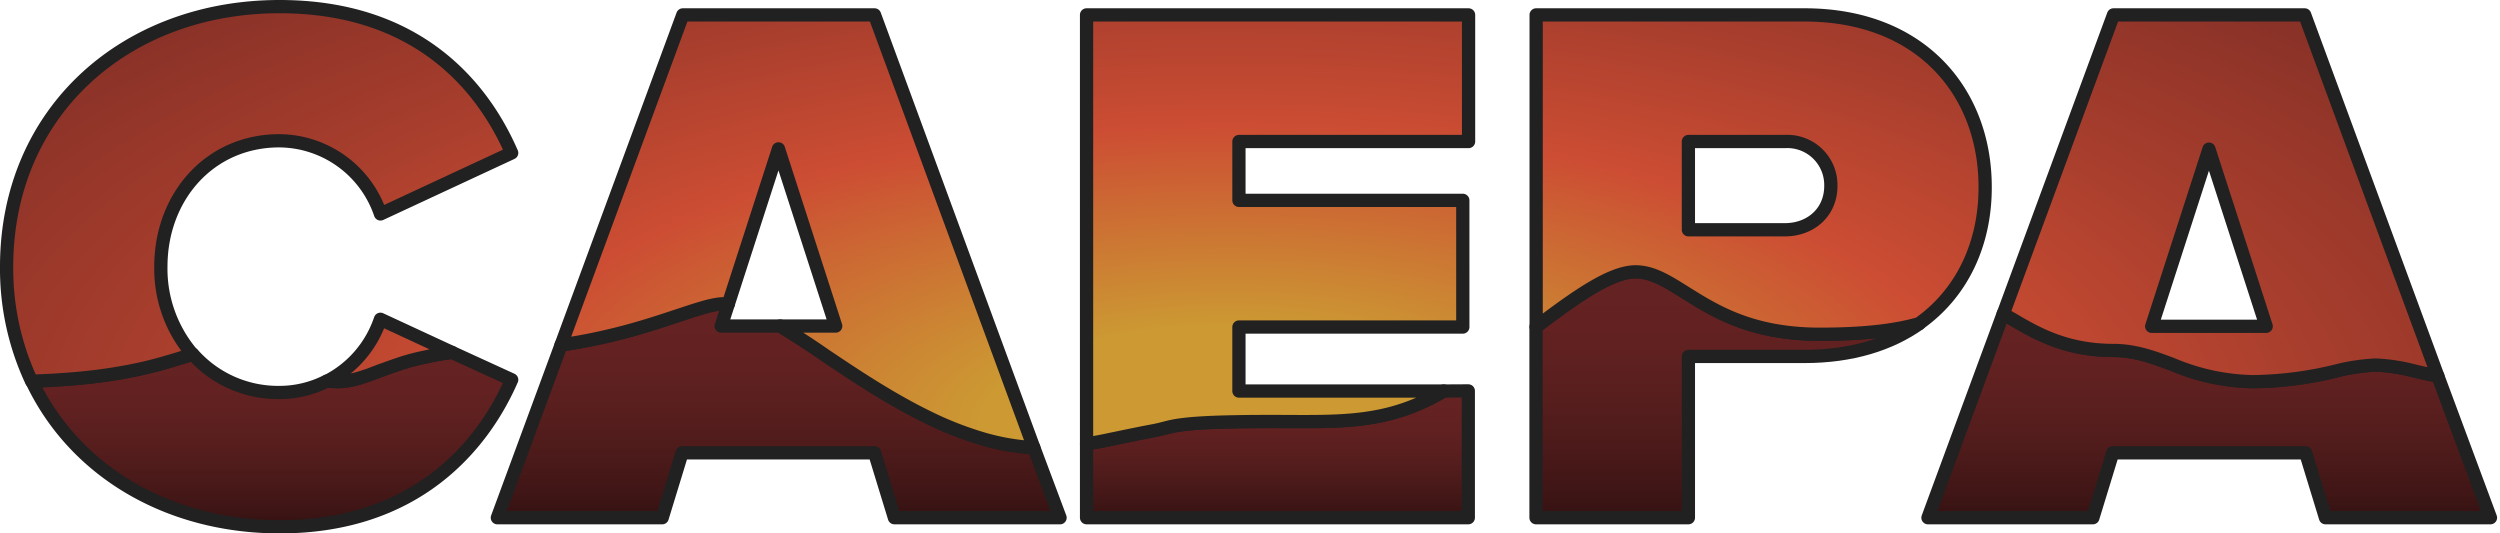 <svg xmlns="http://www.w3.org/2000/svg" xmlns:xlink="http://www.w3.org/1999/xlink" viewBox="0 0 377.34 80.51"><defs><style>.a,.b,.c,.d,.e,.f{stroke:#212121;stroke-linejoin:round;stroke-width:2px;}.a{fill:url(#a);}.b{fill:url(#b);}.c{fill:url(#c);}.d{fill:url(#d);}.e{fill:url(#e);}.f{fill:url(#f);}</style><linearGradient id="a" x1="41" y1="79.51" x2="41" y2="53.18" gradientUnits="userSpaceOnUse"><stop offset="0" stop-color="#351212"/><stop offset="0.13" stop-color="#411616"/><stop offset="0.43" stop-color="#551d1d"/><stop offset="0.72" stop-color="#622121"/><stop offset="1" stop-color="#622"/></linearGradient><linearGradient id="b" x1="117.51" y1="78.14" x2="117.51" y2="45.84" xlink:href="#a"/><linearGradient id="c" x1="192.83" y1="78.14" x2="192.83" y2="59.03" xlink:href="#a"/><linearGradient id="d" x1="260.77" y1="78.14" x2="260.77" y2="41.02" xlink:href="#a"/><linearGradient id="e" x1="333.46" y1="78.14" x2="333.46" y2="47.38" xlink:href="#a"/><radialGradient id="f" cx="185.43" cy="64.1" r="374.51" gradientTransform="translate(0 38.46) scale(1 0.4)" gradientUnits="userSpaceOnUse"><stop offset="0.1" stop-color="#c93"/><stop offset="0.3" stop-color="#cc4d33"/><stop offset="0.44" stop-color="#a83e2d"/><stop offset="0.58" stop-color="#8b3228"/><stop offset="0.72" stop-color="#772925"/><stop offset="0.86" stop-color="#6a2423"/><stop offset="1" stop-color="#622"/></radialGradient></defs><title>Logo-CAEPA</title><path class="a" d="M77.23,57.32c-4.43,10.13-14.56,22.19-35,22.19-16.88,0-31-8.41-37.43-22,2.2-.06,4.2-.18,6-.33,2.89-.23,5.35-.56,7.47-.93s3.89-.77,5.41-1.18,2.76-.79,3.83-1.12l1.38-.43.21-.06a17.2,17.2,0,0,0,13.09,5.78,15.63,15.63,0,0,0,7.12-1.71c.53,0,1.07.06,1.63.06a9.38,9.38,0,0,0,1.49-.12,14.23,14.23,0,0,0,1.51-.34c.51-.14,1-.31,1.59-.5L57.25,56c.93-.33,1.93-.7,3.06-1.08s2.36-.72,3.74-1a41.91,41.91,0,0,1,4.16-.73Z"/><path class="b" d="M160,78.14H135l-3-9.79H102.95l-3,9.79H75.07l9.62-26.08c2.12-.3,4.13-.67,6-1.09,2.34-.51,4.49-1.09,6.43-1.67s3.7-1.17,5.25-1.68l2.12-.7c.67-.21,1.29-.4,1.86-.56a15.26,15.26,0,0,1,1.58-.37,7,7,0,0,1,1.27-.14,6.23,6.23,0,0,1,.74,0l-1.09,3.36h8.91c.73.44,1.48.91,2.25,1.4,1.44.92,3,1.94,4.51,3,2.3,1.54,4.74,3.18,7.29,4.76s5.23,3.13,8,4.49a51.63,51.63,0,0,0,8.48,3.36,33.9,33.9,0,0,0,7.75,1.35Z"/><path class="c" d="M221.62,59V78.14H164V67c.87-.14,1.74-.3,2.61-.47l3.07-.64,1.47-.3,1.48-.3,1.48-.28c3.08-.56,2.54-1.39,17.65-1.39,10.41,0,17.47.53,26.15-4.6Z"/><path class="d" d="M289.68,48.86c-4.4,3.11-10.21,4.94-17.32,4.94H254.84V78.14h-23V49.33c6-4.53,11.26-8.29,15-8.3,2.53,0,4.73,1.38,7.52,3.13,4.46,2.8,10,6.28,20.24,6.29h.09C282.14,50.45,286.66,49.73,289.68,48.86Z"/><path class="e" d="M375.9,78.14H351l-3-9.79H318.89l-3,9.79H291l11.35-30.77,1.34.77c3.6,2.12,8.09,4.75,15.32,4.75,3.2,0,5.93,1,8.81,2.08A32.79,32.79,0,0,0,340,57.61H340A55.09,55.09,0,0,0,352.6,56a29.21,29.21,0,0,1,6-.9,27.76,27.76,0,0,1,6,.94c1,.24,2.13.48,3.35.71Z"/><path class="f" d="M57.43,32.29l19.8-9.21C72.68,12.61,62.67,1,42.19,1,19,1,1,16.81,1,40.25A40,40,0,0,0,4.76,57.53c2.2-.06,4.2-.18,6-.33,2.89-.23,5.35-.56,7.47-.93s3.89-.77,5.41-1.18,2.76-.79,3.83-1.12l1.38-.43.21-.06a19.81,19.81,0,0,1-4.78-13.23c0-10.58,7.39-19,17.87-19A16.24,16.24,0,0,1,57.43,32.29ZM49.32,57.55c.53,0,1.07.06,1.63.06a9.38,9.38,0,0,0,1.49-.12,14.23,14.23,0,0,0,1.51-.34c.51-.14,1-.31,1.59-.5L57.25,56c.93-.33,1.93-.7,3.06-1.08s2.36-.72,3.74-1a41.91,41.91,0,0,1,4.16-.73l-10.79-5A16.32,16.32,0,0,1,49.32,57.55ZM132,2.25H103.06L84.69,52.06c2.12-.3,4.13-.67,6-1.09,2.34-.51,4.49-1.09,6.43-1.67s3.7-1.17,5.25-1.68l2.12-.7c.67-.21,1.29-.4,1.86-.56a15.26,15.26,0,0,1,1.58-.37,7,7,0,0,1,1.27-.14,6.23,6.23,0,0,1,.74,0l7.56-23.38,8.64,26.74h-8.38c.73.44,1.48.91,2.25,1.4,1.44.92,3,1.94,4.51,3,2.3,1.54,4.74,3.18,7.29,4.76s5.23,3.13,8,4.49a51.63,51.63,0,0,0,8.48,3.36,33.9,33.9,0,0,0,7.75,1.35Zm89.66,19.11V2.25H164V67c.87-.14,1.74-.3,2.61-.47l3.07-.64,1.47-.3,1.48-.3,1.48-.28c3.08-.56,2.54-1.39,17.65-1.39,10.41,0,17.47.53,26.15-4.6H187V49.36h33.79V30.24H187V21.36ZM272.36,2.25h-40.5V49.33c6-4.53,11.26-8.29,15-8.3,2.53,0,4.73,1.38,7.52,3.13,4.46,2.8,10,6.28,20.24,6.29h.09c7.38,0,11.9-.72,14.92-1.59h0c6.56-4.63,10-12.11,10-20.55C299.67,14.09,290.12,2.25,272.36,2.25Zm-3,32.43H254.84V21.36h14.57a6.57,6.57,0,0,1,6.93,6.71C276.34,32.06,273.27,34.68,269.41,34.68Zm78.5-32.43H319L302.36,47.38l1.34.77c3.6,2.12,8.09,4.75,15.32,4.75,3.2,0,5.93,1,8.81,2.08A32.79,32.79,0,0,0,340,57.61H340A55.09,55.09,0,0,0,352.6,56a29.21,29.21,0,0,1,6-.9,27.76,27.76,0,0,1,6,.94c1,.24,2.13.48,3.35.71Zm-23.09,47,8.64-26.74,8.64,26.74Z"/></svg>